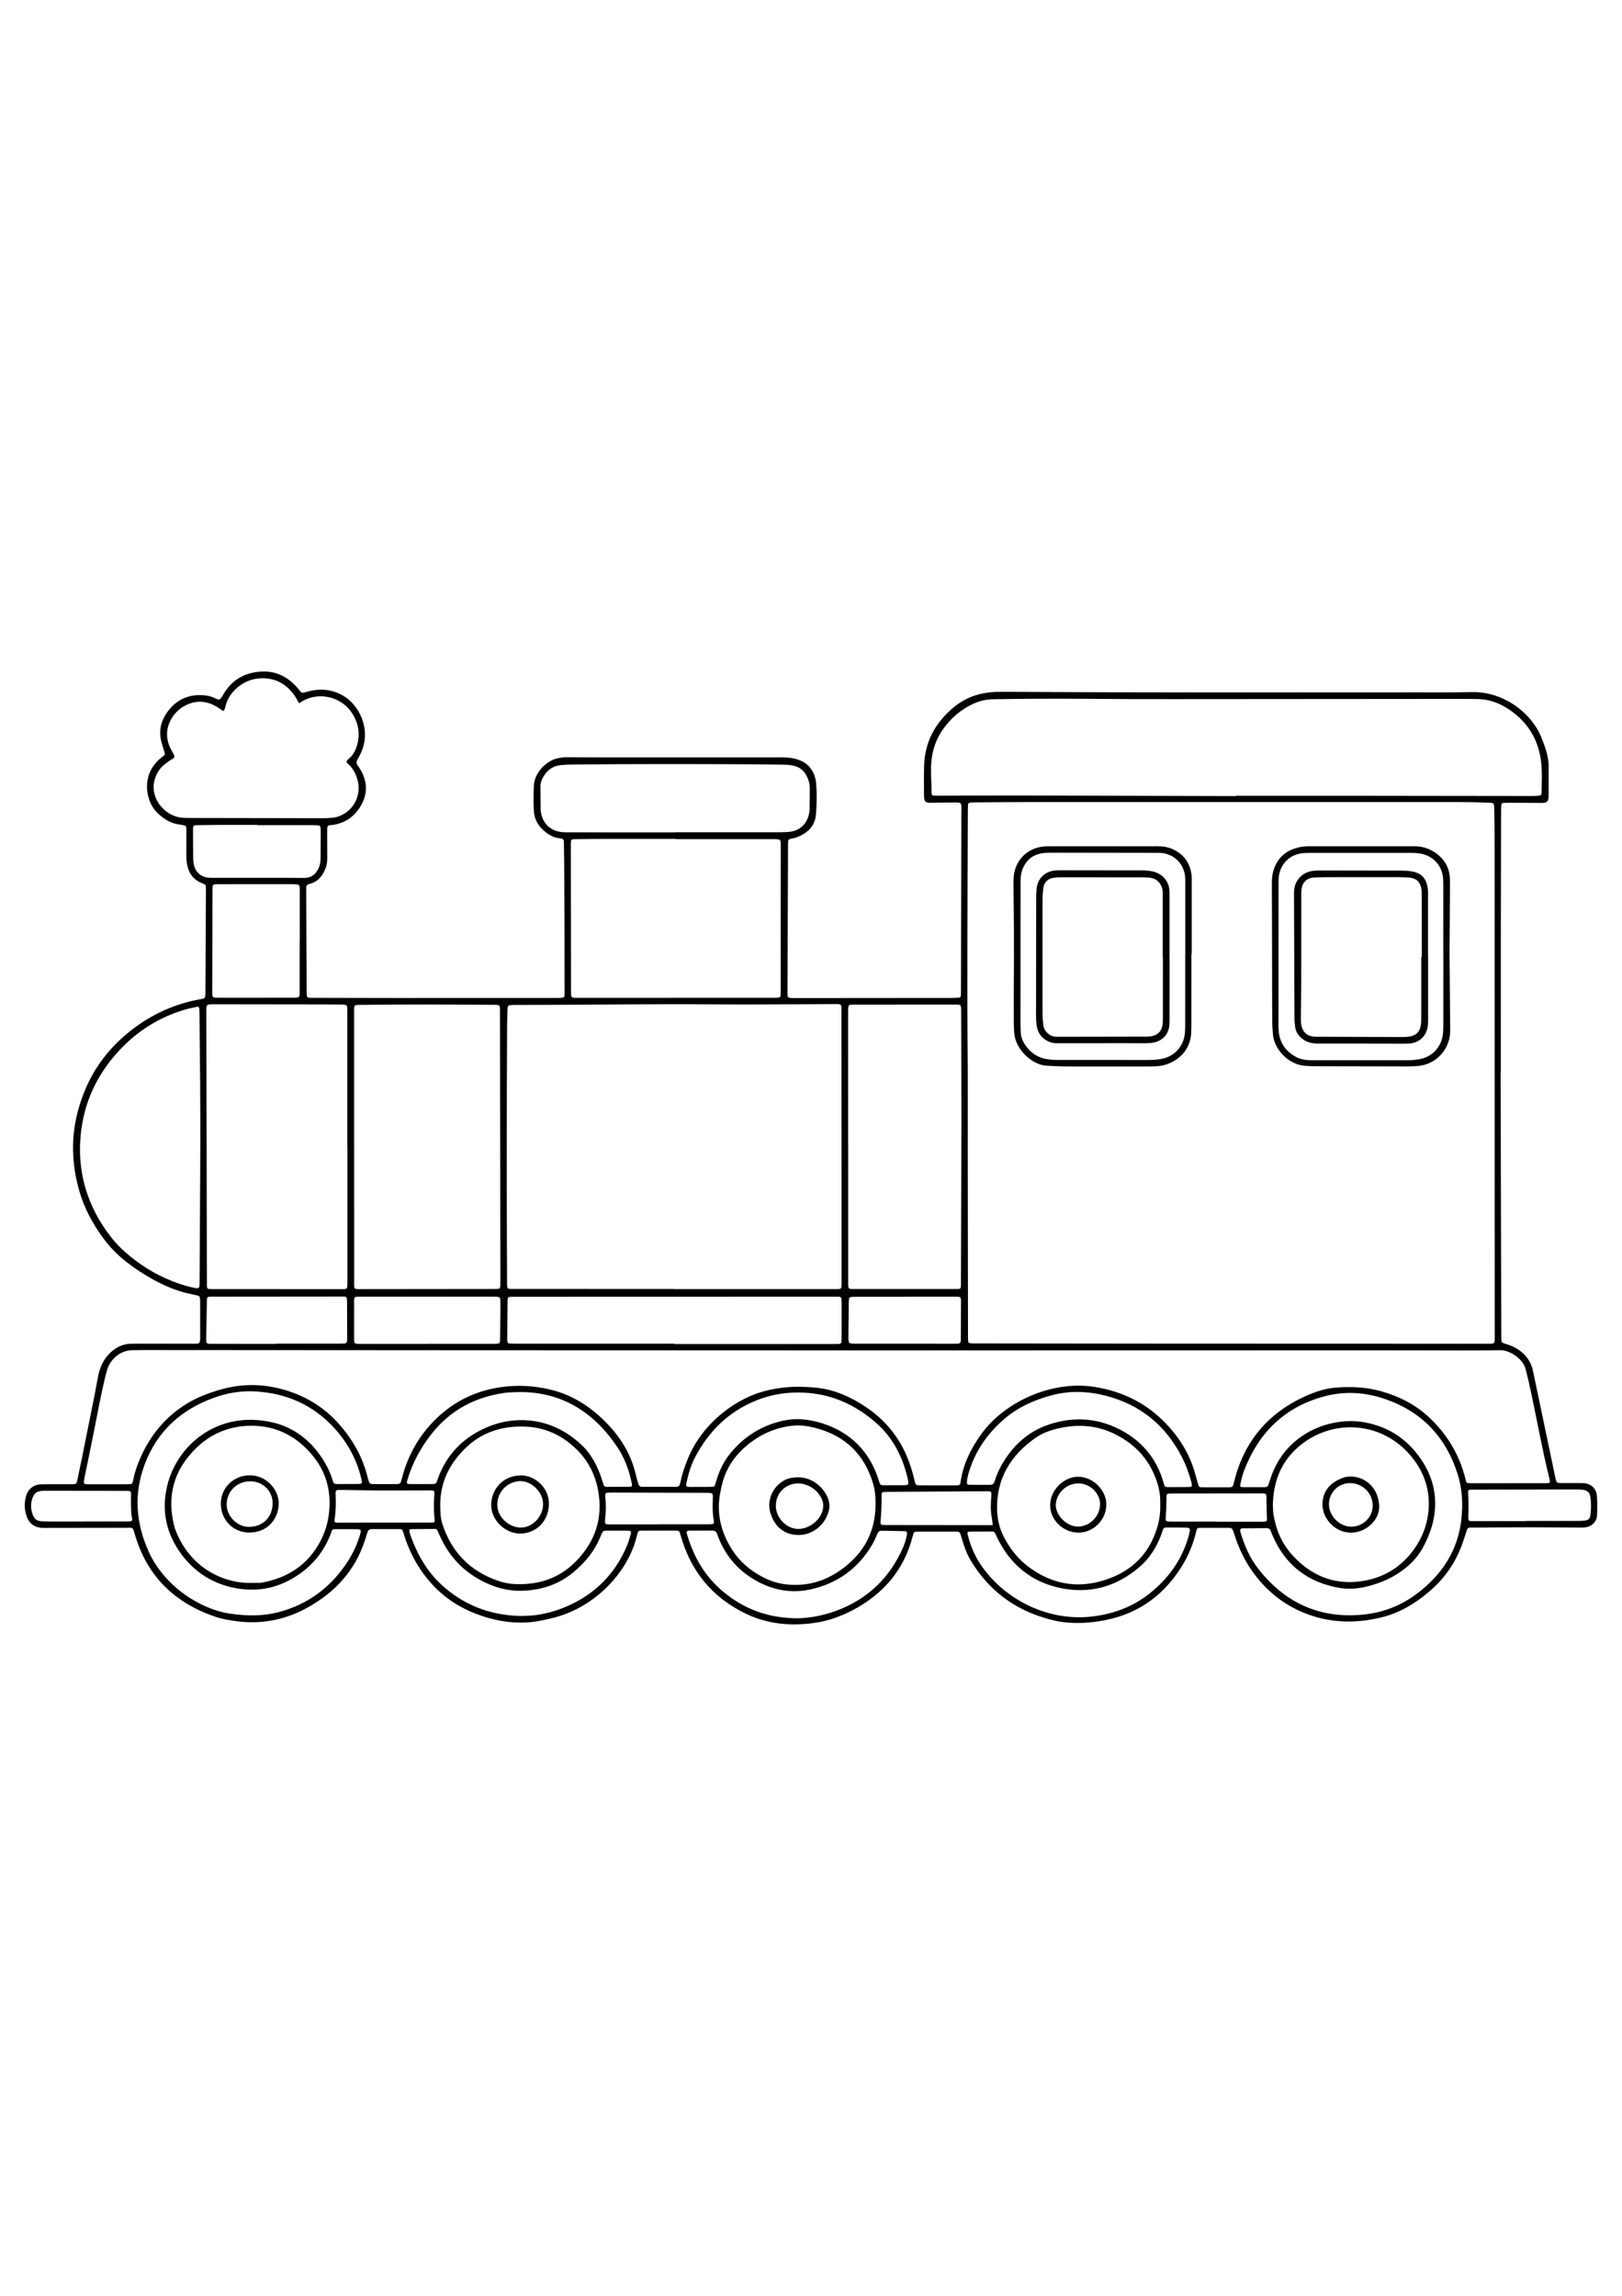<?xml version="1.0" encoding="utf-8"?>
<!-- Generator: Adobe Illustrator 27.5.0, SVG Export Plug-In . SVG Version: 6.00 Build 0)  -->
<svg xmlns="http://www.w3.org/2000/svg" xmlns:xlink="http://www.w3.org/1999/xlink" viewBox="0 0 4000 3000" width="595" height="842" preserveAspectRatio="xMidYMid meet" data-scaled="true">
<rect style="fill:#FFFFFF;" width="4000" height="3000"/>
<g>
	<path d="M3700.635,1316.24c0.546,215.26,1.091,430.52,1.637,645.78c0.005,2.158-0.01,4.317,0.041,6.474
		c0.27,11.447,0.262,11.493,12.125,15c11.461,3.389,22.219,8.184,32.019,15.118c17.97,12.714,29.513,29.613,34.036,51.252
		c10.699,51.188,21.45,102.365,32.181,153.547c7.743,36.929,15.488,73.858,23.236,110.786c0.221,1.056,0.449,2.112,0.73,3.153
		c2.051,7.611,3.273,8.829,11.056,8.919c14.565,0.167,29.133,0.023,43.699,0.042c4.854,0.006,9.727-0.129,14.56,0.22
		c17.528,1.269,30.704,13.037,32.047,30.6c1.231,16.096,1.249,32.376,0.454,48.509c-0.788,15.976-12.949,27.744-29.146,29.816
		c-5.322,0.681-10.772,0.501-16.163,0.476c-41.541-0.189-83.082-0.633-124.623-0.615c-45.317,0.02-90.634,0.395-135.95,0.736
		c-13.518,0.102-13.097-1.261-17.6,13.403c-5.067,16.502-10.569,32.852-17.678,48.604c-16.696,36.993-40.816,68.403-71.599,94.758
		c-35.695,30.561-75.032,54.281-121.33,65.193c-63.078,14.867-125.273,13.247-185.943-10.743
		c-55.266-21.853-99.116-58.448-132.677-107.208c-17.817-25.886-31.004-54.181-40.743-84.164
		c-7.231-22.265-5.101-18.941-26.969-19.162c-17.802-0.18-35.607-0.082-53.411-0.042c-14.042,0.031-12.367-0.469-15.666,12.852
		c-7.595,30.665-20.049,59.313-36.958,85.797c-47.035,73.673-113.601,117.914-200.344,131.38
		c-28.951,4.494-57.903,5.952-87.037,2.684c-15.039-1.687-29.719-5.224-44.232-9.378c-80.349-22.998-142.308-70.207-185.795-141.575
		c-10.465-17.174-17.003-36.007-22.749-55.171c-5.599-18.672-2.729-17.281-22.712-17.327c-26.436-0.061-52.871-0.044-79.307-0.032
		c-3.772,0.001-7.55,0.064-11.316,0.272c-2.922,0.162-5.043,1.596-5.891,4.563c-0.741,2.593-1.56,5.166-2.234,7.776
		c-20.961,81.091-70.656,139.283-143.299,178.827c-30.98,16.864-63.892,28.834-98.992,33.731
		c-58.965,8.226-116.154,2.954-170.386-23.548c-81.26-39.708-133.61-103.49-158.584-190.128c-0.747-2.59-1.631-5.145-2.274-7.76
		c-1.073-4.364-3.966-6.144-8.237-6.17c-1.079-0.007-2.157-0.088-3.235-0.087c-27.515,0.009-55.03-0.064-82.544,0.091
		c-8.534,0.048-8.735,0.486-11.147,8.558c-0.309,1.033-0.65,2.061-0.89,3.111c-19.968,87.407-101.056,178.922-211.47,204.667
		c-19.967,4.656-39.897,9.043-60.51,10.076c-43.854,2.198-85.684-5.909-126.457-21.904c-36.185-14.196-68.55-34.014-96.169-61.284
		c-37.163-36.694-62.95-80.477-78.946-130.046c-6.31-19.557-2.845-16.789-22.747-16.962c-18.881-0.165-37.767,0.217-56.646-0.013
		c-6.392-0.077-10.073,2.33-11.844,8.417c-2.107,7.243-4.479,14.413-6.869,21.57c-19.825,59.346-56.014,106.462-107.014,142.307
		c-22.11,15.54-45.471,28.971-70.8,38.69c-43.625,16.74-88.573,22.205-135.017,16.518c-19.349-2.37-38.537-5.578-56.888-11.891
		c-98.282-33.811-165.487-98.479-195.872-199.168c-6.858-22.726-3.337-19.556-25.756-19.571
		c-63.122-0.04-126.244,0.157-189.366,0.248c-5.395,0.008-10.821,0.278-16.177-0.199c-16.347-1.458-28.677-9.224-35.078-24.627
		c-7.759-18.668-8.023-37.937-1.803-57.01c4.954-15.192,19.3-25.355,35.66-25.639c21.574-0.375,43.158-0.142,64.737-0.176
		c4.855-0.008,9.717,0.109,14.565-0.093c7.032-0.292,8.445-1.29,9.91-8.074c4.21-19.498,8.305-39.022,12.254-58.576
		c10.567-52.318,21.083-104.646,31.509-156.993c2.948-14.803,5.213-29.747,8.331-44.512c4.548-21.542,13.455-40.864,29.873-56.23
		c14.776-13.829,31.808-21.971,52.328-21.998c9.711-0.013,19.421-0.114,29.132-0.111c39.923,0.009,79.847,0.046,119.77,0.064
		c3.776,0.002,7.561,0.1,11.327-0.105c6.577-0.358,8.108-2.012,8.714-9.002c0.139-1.61,0.15-3.234,0.15-4.852
		c0.005-29.672,0.005-59.344-0.015-89.016c-0.001-2.156-0.07-4.321-0.273-6.466c-0.687-7.236-1.347-8.198-8.313-9.898
		c-7.324-1.788-14.753-3.136-22.101-4.828c-30.2-6.955-58.312-19.329-85.323-34.11c-22.239-12.169-43.432-26.055-63.611-41.534
		c-22.438-17.212-42.143-36.941-58.867-59.71c-26.06-35.479-47.045-73.572-59.287-116.073
		c-12.497-43.389-18.174-87.651-14.829-132.769c2.646-35.7,10.9-70.262,23.441-103.795c25.48-68.135,68.324-122.923,126.545-166.26
		c43.92-32.692,92.29-55.334,145.639-67.408c7.878-1.783,15.853-3.132,23.774-4.73c3.682-0.743,5.431-3.345,5.784-6.828
		c0.326-3.21,0.355-6.458,0.372-9.69c0.441-83.621,0.863-167.243,1.284-250.865c0.013-2.697-0.048-5.393-0.05-8.09
		c-0.003-3.56-1.357-6.204-4.88-7.481c-2.025-0.734-4.027-1.534-6.02-2.352c-18.949-7.783-30.054-22.135-34.712-41.759
		c-2.001-8.431-2.671-17.025-2.632-25.7c0.082-18.343,0.02-36.686,0.005-55.029c-0.003-3.776,0.079-7.559-0.123-11.326
		c-0.345-6.44-1.191-7.389-7.196-8.632c-3.167-0.656-6.34-1.362-9.547-1.739c-21.391-2.512-38.447-13.611-53.69-27.751
		c-27.139-25.175-39.496-81.441-7.147-121.268c5.806-7.148,12.319-13.514,19.814-18.958c5.901-4.287,5.647-4.696,3.309-12.224
		c-2.397-7.717-4.711-15.466-6.809-23.269c-7.753-28.833-0.515-54.848,17.266-77.558c23.976-30.621,56.282-42.199,94.654-36.795
		c6.936,0.977,13.538,3.328,19.974,6.309c11.377,5.271,12.265,4.805,19.045-6.328c1.122-1.842,2.153-3.74,3.269-5.586
		c20.276-33.535,50.617-50.435,89.117-53.452c38.682-3.031,69.123,12.875,93.578,41.784c10.099,11.938,6.536,11.968,24.016,7.225
		c29.124-7.902,57.3-5.944,84.578,8.757c40.925,22.056,73.713,83.41,46.141,143.189c-2.48,5.377-5.271,10.638-8.287,15.734
		c-3.152,5.325-2.81,10.06,0.868,14.959c2.583,3.442,4.86,7.139,7.022,10.868c17.198,29.666,17.438,59.68-0.1,88.983
		c-15.47,25.848-38.21,42.059-68.619,46.333c-2.669,0.375-5.355,0.658-8.042,0.87c-4.06,0.319-5.461,2.937-5.604,6.499
		c-0.172,4.31-0.212,8.627-0.2,12.941c0.055,19.422,0.227,38.844,0.193,58.266c-0.016,8.631-0.127,17.349-3.137,25.578
		c-7.383,20.186-18.917,36.436-41.422,41.499c-5.09,1.145-7.321,3.893-7.242,8.942c0.059,3.775-0.08,7.552-0.063,11.328
		c0.368,82.003,0.735,164.006,1.13,246.008c0.068,14.227,0.126,14.399,14.258,14.437c67.977,0.183,135.954,0.35,203.932,0.367
		c127.862,0.031,255.724-0.045,383.586-0.081c6.474-0.002,12.95,0.034,19.422-0.084c14.552-0.266,14.756-0.301,14.771-14.1
		c0.049-46.396,0.018-92.792-0.129-139.188c-0.19-59.884-0.486-119.769-0.814-179.652c-0.092-16.723-0.511-33.445-0.673-50.168
		c-0.059-6.156-1.276-9.672-9.251-10.324c-18.195-1.486-32.329-10.976-44.863-23.491c-11.948-11.929-18.81-26.179-19.913-43.048
		c-1.374-21.018-0.952-42.033-0.103-63.075c1.305-32.336,30.589-61.682,58.473-67.709c7.939-1.716,15.906-2.768,24.057-2.697
		c25.355,0.22,50.712,0.396,76.068,0.397c143.508,0.004,287.016-0.085,430.524-0.031c16.155,0.006,32.314-0.59,48.431,2.062
		c38.476,6.331,56.21,32.203,58.697,63.175c2.031,25.3,1.492,50.773-0.681,76.001c-2.507,29.115-21.481,45.897-47.34,55.923
		c-4.965,1.925-10.432,2.562-15.674,3.766c-3.64,0.837-5.5,3.114-5.58,6.821c-0.081,3.775-0.136,7.551-0.15,11.327
		c-0.447,119.229-0.895,238.458-1.318,357.687c-0.053,15.231-1.563,16.699,15.381,16.676c129.48-0.176,258.961-0.191,388.441-0.305
		c6.459-0.006,12.924-0.367,19.375-0.751c2.365-0.141,3.955-1.779,4.161-4.129c0.33-3.751,0.453-7.53,0.462-11.297
		c0.333-147.284,0.683-294.568,0.918-441.853c0.042-26.196,2.392-23.713-23.145-23.79c-15.102-0.046-30.204,0.37-45.307,0.586
		c-1.618,0.023-3.236,0.154-4.853,0.141c-16.201-0.131-18.597-2.261-18.745-18.759c-0.213-23.735-0.437-47.484,0.122-71.208
		c1.429-60.596,28.124-108.707,74.333-146.557c30.833-25.256,66.964-36.183,106.445-36.974c8.09-0.162,16.185-0.22,24.276-0.166
		c336.107,2.253,672.217,1.466,1008.327,1.355c45.856-0.015,91.725,0.328,137.564-0.64c79.267-1.673,148.235,52.443,171.94,113.259
		c4.507,11.563,9.061,23.082,12.23,35.1c3.034,11.505,5.27,23.108,5.218,35.088c-0.104,23.738-0.066,47.476-0.126,71.214
		c-0.007,2.69-0.012,5.424-0.463,8.062c-1.041,6.086-4.657,9.65-10.755,10.261c-4.276,0.429-8.619,0.248-12.932,0.226
		c-24.816-0.128-49.632-0.309-74.449-0.419c-4.31-0.019-8.628,0.108-12.929,0.371c-3.021,0.185-5.019,1.937-5.204,5.019
		c-0.323,5.378-0.531,10.771-0.543,16.158c-0.231,106.821-0.507,213.642-0.607,320.462c-0.102,108.44-0.022,216.88-0.022,325.32
		C3700.976,1316.24,3700.806,1316.24,3700.635,1316.24z M2386.633,1313.123c0,82.005-0.063,164.009,0.014,246.014
		c0.125,133.258,0.34,266.515,0.522,399.772c0.007,4.855-0.09,9.718,0.139,14.564c0.29,6.139,1.865,7.899,7.537,8.255
		c4.839,0.304,9.706,0.224,14.561,0.23c152.141,0.183,304.281,0.433,456.422,0.513c267.056,0.142,534.112,0.182,801.167,0.256
		c20.429,0.005,19.096,1.207,19.096-19.517c0.003-72.833-0.032-145.666-0.045-218.5c-0.06-336.113-0.099-672.225-0.217-1008.337
		c-0.008-24.275-0.435-48.553-0.968-72.823c-0.31-14.12-0.571-14.405-14.525-14.817c-25.343-0.75-50.697-1.545-76.047-1.572
		c-137.034-0.144-274.067-0.048-411.102-0.055c-206.63-0.011-413.26-0.106-619.89-0.014c-52.329,0.023-104.658,0.614-156.988,0.967
		c-4.314,0.029-8.631,0.163-12.94,0.388c-3.707,0.193-6.078,2.055-6.221,5.962c-0.197,5.39-0.332,10.784-0.35,16.177
		C2386.067,884.765,2384.75,1098.944,2386.633,1313.123z M3718.899,2326.729c0-0.033,0-0.066,0-0.1
		c29.134,0,58.268,0.007,87.402-0.008c3.774-0.002,7.549-0.074,11.32-0.198c3.234-0.105,4.946-1.846,4.563-5.087
		c-0.315-2.662-0.922-5.302-1.574-7.909c-17.014-68.031-29.217-137.083-43.796-205.632c-4.596-21.609-9.277-43.191-15.203-64.523
		c-6.415-23.088-38.052-44.943-61.535-44.562c-69.579,1.129-139.188,0.331-208.786,0.334c-496.357,0.019-992.714,0.09-1489.07,0.062
		c-280.01-0.016-560.021-0.157-840.031-0.298c-269.219-0.135-538.438-0.346-807.658-0.503c-8.63-0.005-17.266,0.473-25.891,0.295
		c-27.899-0.576-54.602,18.004-64.227,47.766c-2.318,7.166-4.064,14.531-5.792,21.871c-9.268,39.367-16.937,79.062-24.627,118.76
		c-8.098,41.809-16.948,83.472-25.434,125.207c-0.75,3.688-1.421,7.411-1.796,11.151c-0.305,3.039,1.241,5.188,4.393,5.566
		c2.665,0.319,5.377,0.339,8.068,0.339c31.292,0.004,62.584-0.016,93.876-0.048c2.694-0.003,5.391-0.098,8.083-0.229
		c3.033-0.147,4.947-1.819,5.791-4.668c0.766-2.582,1.558-5.173,2.063-7.813c3.465-18.12,9.726-35.341,17.077-52.161
		c24.43-55.898,61.64-100.965,113.704-133.313c25.868-16.073,54.086-26.544,83.186-35.014
		c49.353-14.363,98.994-14.993,148.589-2.249c57.408,14.752,106.925,43.863,145.78,88.541
		c32.842,37.764,57.553,80.742,69.259,130.193c0.621,2.621,1.388,5.218,2.258,7.768c2.409,7.061,3.858,8.336,11.765,8.458
		c14.024,0.219,28.055,0.192,42.081,0.072c29.05-0.249,23.214,3.134,30.92-23.598c13.38-46.416,35.902-87.81,68.365-123.482
		c47.556-52.257,106.56-83.192,176.731-92.412c39.441-5.182,78.467-2.899,117.236,6.194c53.127,12.46,97.313,40.356,135.498,78.278
		c36.63,36.378,63.791,78.6,75.928,129.502c1.875,7.864,3.959,15.693,6.331,23.42c2.21,7.199,4.107,8.792,11.556,8.83
		c26.975,0.138,53.951-0.003,80.926-0.05c1.077-0.002,2.162-0.051,3.228-0.193c3.448-0.461,6.086-1.957,7.019-5.609
		c0.667-2.613,1.553-5.178,2.076-7.818c3.683-18.6,10.045-36.337,17.08-53.876c37.39-93.231,124.469-153.372,195.649-169.992
		c28.55-6.667,57.345-9.91,86.615-9.032c21.033,0.631,41.975,1.907,62.605,6.706c24.914,5.794,48.215,15.614,70.406,27.991
		c62.688,34.964,107.983,85.05,131.977,153.392c5.185,14.769,9.575,29.75,12.967,45.045c1.906,8.594,3.314,9.671,12.103,9.749
		c20.5,0.181,41.003,0.109,61.505,0.118c10.25,0.005,20.504,0.125,30.75-0.114c6.234-0.146,7.711-1.44,8.534-7.391
		c5.987-43.301,24.62-81.37,49.422-116.524c58.882-83.455,177.57-135.306,281.229-118.717
		c70.42,11.27,129.885,41.024,178.493,93.025c33.388,35.718,57.748,76.452,70.272,123.956c1.924,7.298,3.915,14.582,6.086,21.81
		c2.39,7.958,2.975,8.595,11.157,8.668c20.5,0.182,41.002,0.055,61.504,0.083c13.502,0.018,13.245-0.066,16.581-13.742
		c24.238-99.398,83.754-169.642,176.886-211.497c24.222-10.885,49.507-18.921,76.081-20.831
		c36.734-2.639,73.217-0.947,109.071,9.089c44.932,12.578,85.653,33.236,119.552,65.174c43.719,41.191,73.756,91.145,88.505,149.791
		c0.657,2.612,1.233,5.246,1.961,7.837c0.647,2.301,2.36,3.594,4.658,3.753c3.758,0.262,7.532,0.379,11.301,0.383
		C3660.632,2326.742,3689.765,2326.729,3718.899,2326.729z M1662.354,1847.743c0,0.117,0,0.234,0,0.351
		c131.623,0,263.246,0.019,394.869-0.021c19.296-0.006,18.283,1.243,18.277-18.679c-0.074-221.169-0.177-442.339-0.337-663.508
		c-0.016-22.516,1.558-20.578-21.423-20.526c-97.638,0.221-195.283,1.411-292.911,0.614c-161.839-1.322-323.654,1.409-485.481,1.471
		c-4.854,0.002-9.718-0.026-14.56,0.265c-7.049,0.423-8.799,1.757-9.111,8.569c-0.641,14.005-0.992,28.031-1.071,42.051
		c-1.19,209.841-1.201,419.682-0.142,629.523c0.112,22.241-1.354,19.848,20.26,19.859
		C1401.266,1847.776,1531.81,1847.743,1662.354,1847.743z M3047.349,632.487c0.001-0.239,0.001-0.479,0.001-0.718
		c102.462,0,204.925-0.072,307.387,0.018c140.213,0.122,280.426,0.375,420.638,0.538c5.927,0.007,11.876-0.062,17.774-0.566
		c6.766-0.578,8.532-2.253,8.588-9.168c0.198-24.788,1.774-49.61-1.194-74.345c-6.941-57.857-35.535-102.126-84.697-132.889
		c-22.271-13.935-46.766-21.93-73.388-22.172c-9.706-0.088-19.411-0.264-29.118-0.257c-240.519,0.179-481.038,0.443-721.557,0.533
		c-71.184,0.027-142.371-0.122-213.552-0.742c-76.043-0.661-152.072-0.199-228.105,0.966c-16.454,0.252-32.072,3.477-47.082,10.024
		c-32.519,14.185-58.302,36.552-78.494,65.431c-16.427,23.494-25.071,49.803-27.694,78.351c-2.331,25.373,0.646,50.655,0.333,75.983
		c-0.078,6.269,1.651,7.717,7.575,7.996c4.305,0.203,8.626,0.082,12.94,0.073c69.028-0.149,138.056-0.54,207.083-0.41
		C2698.977,631.46,2873.163,632.021,3047.349,632.487z M873.238,1497.602c0.027,0,0.055,0,0.082,0
		c0,110.582-0.01,221.164,0.009,331.746c0.004,19.756-1.734,18.829,17.87,18.806c107.346-0.126,214.692-0.228,322.037-0.34
		c3.776-0.004,7.557,0.083,11.327-0.073c7.963-0.33,8.882-1.217,9.234-9.743c0.268-6.464,0.227-12.943,0.217-19.416
		c-0.346-217.927-0.703-435.854-1.066-653.781c-0.03-18.031,0.956-17.54-17.767-17.694c-107.343-0.888-214.685-1.376-322.027,0.131
		c-21.972,0.309-19.886-1.589-19.895,20.236C873.215,1277.517,873.238,1387.56,873.238,1497.602z M856.733,1496.054
		c-0.084,0-0.169,0-0.253,0c0-110.565,0-221.131-0.001-331.697c0-17.439,1.162-17.743-17.837-17.949
		c-28.582-0.309-57.168-0.299-85.752-0.346c-74.968-0.124-149.936-0.228-224.904-0.287c-20.407-0.016-19.312,0.536-19.262,19.989
		c0.181,71.193,0.436,142.385,0.585,213.578c0.315,150.476,0.577,300.952,0.87,451.427c0.036,18.39-1.346,17.315,17.691,17.321
		c103.014,0.031,206.029,0.084,309.043,0.13c21.135,0.01,19.607,1.186,19.772-18.854c0.022-2.697,0.047-5.393,0.047-8.09
		C856.734,1712.87,856.733,1604.462,856.733,1496.054z M1666.539,738.703c0-0.235,0-0.47,0-0.704
		c-57.684,0-115.368-0.062-173.052,0.028c-25.337,0.04-50.675,0.293-76.01,0.648c-8.322,0.117-9.459,1.442-9.771,9.216
		c-0.129,3.23-0.051,6.468-0.046,9.703c0.176,118.063,0.354,236.126,0.534,354.19c0.005,3.234-0.097,6.476,0.085,9.702
		c0.371,6.575,2,8.063,9.07,8.413c2.689,0.133,5.39,0.033,8.085,0.032c159.574-0.046,319.149-0.092,478.723-0.146
		c4.312-0.001,8.633,0.056,12.934-0.191c6.259-0.358,7.73-1.797,8.06-7.544c0.155-2.687,0.067-5.389,0.068-8.084
		c0.063-118.602,0.127-237.205,0.179-355.808c0.008-19.3,1.303-19.488-19.497-19.475
		C1826.114,738.733,1746.326,738.703,1666.539,738.703z M2091.612,1496.013c0.035,0,0.07,0,0.104,0
		c0,111.087,0.001,222.174-0.001,333.261c0,20.334-0.712,18.595,18.239,18.595c80.35-0.004,160.7-0.014,241.051-0.036
		c20.554-0.005,18.73,2.184,18.792-19.286c0.377-132.118,0.927-264.236,1.08-396.355c0.103-88.976-0.353-177.953-0.562-266.93
		c-0.005-2.157,0.01-4.315-0.065-6.471c-0.407-11.776-0.908-12.239-13.394-12.4c-2.156-0.028-4.314,0.058-6.471,0.059
		c-11.324,0.01-22.649,0.008-33.973,0.013c-69.564,0.028-139.128,0.066-208.692,0.081c-16.018,0.003-16.179,0.23-16.097,16.201
		c0.008,1.618-0.01,3.236-0.01,4.854C2091.612,1277.072,2091.612,1386.542,2091.612,1496.013z M494.044,1499.138
		c0.229-110.608-0.88-221.205-2.101-331.802c-0.042-3.77-0.126-7.55-0.464-11.301c-0.296-3.285-2.618-4.701-5.601-4.044
		c-10.517,2.317-21.141,4.344-31.435,7.441c-60.693,18.263-112.899,50.377-156.686,96.292
		c-56.651,59.403-90.57,129.386-98.66,211.352c-8.447,85.589,12.305,163.699,61.116,234.395
		c13.84,20.046,29.522,38.555,47.792,54.736c39.644,35.114,84.407,61.577,134.535,78.755c10.175,3.487,20.573,6.5,31.068,8.834
		c18.268,4.063,18.51,3.771,18.619-14.476C492.882,1719.26,493.448,1609.199,494.044,1499.138z M551.18,422.462
		c-0.772-0.064-1.443,0.083-1.825-0.184c-2.633-1.838-5.142-3.854-7.806-5.644c-22.618-15.2-46.693-21.787-73.473-12.364
		c-43.506,15.308-71.882,65.462-46.513,112.835c2.29,4.276,4.747,8.467,6.885,12.817c2.807,5.71,2.33,7.402-2.723,10.718
		c-3.152,2.068-6.548,3.781-9.613,5.964c-9.243,6.586-18.303,13.458-24.562,23.166c-35.106,54.447,9.214,109.981,53.924,115.624
		c8.527,1.077,17.223,1.08,25.843,1.101c109.453,0.258,218.906,0.451,328.358,0.566c6.994,0.008,14.003-0.592,20.976-1.236
		c3.725-0.344,7.484-1.069,11.062-2.165c39.906-12.222,61.781-53.977,49.191-93.868c-4.099-12.99-9.879-24.994-20.194-34.435
		c-7.133-6.529-8.855-7.881,0.791-16.146c7.943-6.806,13.229-15.559,16.779-25.353c11.077-30.566,7.239-59.428-10.447-86.437
		c-26.824-40.964-85.72-55.333-129.484-24.055c-4.557-3.378-5.665-8.983-8.498-13.466c-20.33-32.166-48.945-49.478-87.535-47.814
		c-44.191,1.905-77.754,35.79-85.441,65.869C555.58,413.03,554.846,418.404,551.18,422.462z M2861.302,2382.81
		c0.496-18.989-1.076-36.09-5.998-52.803c-17.166-58.288-54.149-99.71-108.455-125.713c-38.033-18.211-78.348-22.902-119.866-16.137
		c-26.806,4.368-52.837,11.94-75.145,27.889c-60.899,43.54-95.484,101.171-92.856,178.066c0.805,23.569,6.552,45.804,17.504,66.632
		c15.777,30.004,36.592,55.587,64.496,75.447c52.389,37.284,109.882,49.136,171.761,32.529
		c69.762-18.722,118.973-60.93,140.708-131.792C2859.039,2418.711,2861.662,2400.167,2861.302,2382.81z M1664.431,721.979
		c0-0.095,0-0.19,0-0.284c84.16,0,168.32,0.027,252.479-0.037c9.705-0.008,19.462,0.015,29.104-0.918
		c25.9-2.506,43.825-18.903,49.007-44.248c0.753-3.684,1.403-7.46,1.464-11.204c0.29-17.797,0.541-35.598,0.442-53.395
		c-0.064-11.567-3.684-22.275-9.484-32.23c-6.255-10.735-15.245-17.833-27.346-21.247c-7.891-2.226-15.853-3.115-23.964-3.225
		c-30.745-0.415-61.49-1.018-92.237-1.147c-141.884-0.594-283.768-0.893-425.649,0.611c-11.858,0.126-23.753,0.446-35.555,1.51
		c-17.831,1.608-31.283,10.831-41.003,25.673c-5.434,8.298-8.834,17.404-8.854,27.343c-0.04,19.412,0.353,38.826,0.606,58.238
		c0.021,1.61,0.273,3.226,0.524,4.823c4.384,27.977,23.915,46.546,52.115,49.055c8.577,0.763,17.246,0.652,25.873,0.656
		C1496.112,721.996,1580.272,721.979,1664.431,721.979z M1085.668,2379.208c-0.027,16.232,0.356,32.448,5.394,48.047
		c20.793,64.389,61.933,110.09,125.038,135.435c16.606,6.669,33.849,11.557,51.675,12.479
		c58.192,3.011,109.913-12.961,151.703-55.072c48.139-48.508,67.681-106.689,55.781-174.309
		c-6.796-38.618-23.732-72.871-51.486-100.779c-37.33-37.538-82.429-57.927-136.018-58.199
		c-53.507-0.271-101.021,15.419-139.778,53.199C1108.955,2278.048,1085.743,2323.552,1085.668,2379.208z M619.462,2572.4
		c6.467,0,12.934,0.045,19.401-0.026c2.15-0.024,4.328-0.17,6.44-0.555c63.54-11.563,113.074-43.104,144.146-101.029
		c11.081-20.658,18.186-42.637,21.25-65.8c6.954-52.582-3.533-100.785-36.908-143.04c-9.729-12.318-20.519-23.592-32.558-33.652
		c-38.28-31.986-83.115-45.489-132.116-43.089c-47.955,2.349-90.266,20.887-124.87,54.335
		c-56.586,54.696-74.008,120.67-53.549,196.654C464.848,2534.228,550.786,2574.093,619.462,2572.4z M2159.185,2380.628
		c0.404-18.005-0.961-35.812-6.027-52.934c-21.331-72.09-68.603-117.919-141.275-137.064c-18.762-4.943-37.988-7.834-57.597-5.735
		c-39.051,4.182-73.928,18.769-104.936,42.579c-32.991,25.333-56.66,57.244-67.689,97.884c-2.686,9.898-4.681,19.892-6.362,30
		c-8.301,49.919,4.183,95.303,31.227,136.868c18.552,28.512,44.077,50.006,74.329,65.664c17.333,8.971,35.54,15.425,55.023,17.834
		c46.205,5.712,89.302-3.974,128.201-28.975C2124.312,2508.035,2158.308,2453.585,2159.185,2380.628z M3138.986,2379.777
		c0.419,7.206,0.229,15.379,1.472,23.329c5.974,38.207,20.81,72.643,47.011,101.277c44.256,48.367,98.979,72.471,164.903,64.487
		c53.015-6.421,97.324-30.475,130.291-73.465c25.02-32.626,39.075-69.646,40.761-110.597c1.792-43.543-11.238-82.796-37.841-117.675
		c-72.891-95.568-202.574-102.369-285.936-27.982C3158.07,2276.25,3140.251,2324.033,3138.986,2379.777z M3094.588,2437.458
		c0,0.128,0,0.258,0,0.386c-9.711,0-19.426-0.158-29.132,0.054c-6.856,0.15-8.159,2.31-6.359,9.367
		c0.133,0.523,0.297,1.038,0.453,1.554c9.587,31.733,22.579,61.971,43.053,88.218c65.679,84.192,151.185,123.973,258.511,113.562
		c48.336-4.689,92.306-21.318,131.292-50.278c62.607-46.507,102.969-106.68,111.577-185.654c4.075-37.394,2.03-74.755-9.335-110.556
		c-29.391-92.583-89.859-155.677-182.713-186.302c-47.71-15.736-96.312-18.461-145.072-5.603
		c-99.654,26.279-164.098,90.901-199.833,185.973c-3.771,10.035-5.801,20.747-8.313,31.223c-1.216,5.071,0.354,6.891,5.772,6.938
		c15.645,0.138,31.292,0.141,46.937,0.012c15.015-0.124,14.56,1.823,19.576-14.745c12.5-41.286,34.759-76.412,69.001-103.279
		c26.794-21.023,57.1-34.403,90.536-40.827c24.616-4.729,49.352-5.564,73.999-1.125c63.706,11.474,112.059,45.76,145.866,100.526
		c23.134,37.477,32.499,78.373,27.492,122.331c-3.47,30.47-14.116,58.552-28.514,85.375c-9.291,17.309-21.526,32.27-36.27,45.193
		c-31.158,27.309-67.573,43.875-107.785,52.715c-21.358,4.695-43.078,5.628-64.362,1.789
		c-78.854-14.225-133.903-58.586-164.481-132.893c-1.026-2.492-2.022-5.006-2.847-7.569c-1.574-4.896-5.067-6.482-9.917-6.422
		C3114.01,2437.543,3104.298,2437.458,3094.588,2437.458z M888.491,2440.954c-2.327-0.312-4.932-0.945-7.541-0.965
		c-16.179-0.124-32.359-0.089-48.539-0.146c-14.44-0.051-12.499,0.002-17.096,12.16c-15.556,41.144-41.688,74.029-77.604,99.053
		c-47.393,33.021-99.608,44.875-156.644,34.244c-54.356-10.132-98.455-37.295-131.834-81.136
		c-38.905-51.101-51.846-108.765-36.921-171.126c24.662-103.045,127.366-186.608,258.761-156.557
		c53.677,12.276,94.112,43.827,123.974,89.537c11.275,17.258,20.041,35.718,25.871,55.5c1.449,4.916,4.288,7.135,9.276,7.114
		c18.336-0.075,36.673-0.075,55.008-0.175c1.58-0.008,3.169-0.485,4.733-0.838c1.855-0.419,2.769-2.089,2.652-3.546
		c-0.257-3.188-0.958-6.363-1.714-9.486c-11.415-47.176-34.209-88.66-66.669-124.128c-53.255-58.19-120.644-87.09-199.176-90.302
		c-33.822-1.384-66.631,4.474-98.331,16.071c-80.234,29.35-138.635,81.89-169.357,162.586
		c-27.966,73.457-22.648,145.939,9.538,216.894c37.927,83.611,125.465,142.001,202.373,152.794
		c39.562,5.552,78.576,6.16,117.158-3.856c69.626-18.076,124.582-57.689,165.555-116.634c15.471-22.256,27.388-46.391,35.222-72.433
		C888.566,2450.993,890.863,2446.489,888.491,2440.954z M1663.554,1982.568c0,0.308,0,0.615,0,0.923
		c130.007,0,260.013,0.003,390.02-0.013c5.389-0.001,10.782-0.102,16.167-0.322c3.062-0.125,4.975-1.976,5.31-4.975
		c0.358-3.203,0.436-6.451,0.442-9.679c0.055-28.591,0.042-57.181,0.102-85.772c0.036-16.904-0.602-15.986-16.064-15.982
		c-263.79,0.082-527.581,0.144-791.37,0.216c-3.236,0.001-6.482-0.07-9.707,0.14c-4.74,0.307-6.234,2.024-6.618,7.247
		c-0.118,1.612-0.11,3.234-0.127,4.852c-0.307,30.207-0.615,60.413-0.901,90.62c-0.02,2.153-0.023,4.327,0.234,6.458
		c0.44,3.663,2.601,5.852,6.32,6.004c5.385,0.219,10.781,0.273,16.172,0.273C1403.541,1982.571,1533.547,1982.568,1663.554,1982.568
		z M739.015,990.722c0.103,0,0.205,0,0.308,0c0-41.507,0.059-83.015-0.03-124.522c-0.034-15.912-0.189-15.912-15.986-16.436
		c-1.077-0.036-2.156-0.08-3.233-0.079c-60.912,0.018-121.824,0.037-182.735,0.079c-2.688,0.002-5.396,0.061-8.058,0.391
		c-3.006,0.372-4.796,2.286-4.982,5.323c-0.23,3.76-0.308,7.534-0.316,11.302c-0.172,81.937-0.328,163.873-0.47,245.81
		c-0.007,3.769,0.069,7.542,0.259,11.305c0.155,3.066,1.966,4.988,4.94,5.348c3.195,0.386,6.442,0.471,9.666,0.47
		c61.453-0.015,122.905-0.037,184.357-0.117c16.562-0.021,16.197-0.014,16.241-15.972
		C739.09,1072.658,739.015,1031.69,739.015,990.722z M1285.485,2101.792c-15.74,0.7-28.276,0.236-40.5,1.969
		c-73.592,10.428-134.956,42.835-181.292,101.98c-26.919,34.361-47.25,72.068-59.372,114.086c-2.022,7.008-0.863,8.819,6.537,8.895
		c15.645,0.163,31.292,0.058,46.938,0.021c20.185-0.048,16.833,0.533,22.854-15.71c21.652-58.407,62.057-98.908,118.635-123.661
		c33.71-14.748,69.15-20.828,105.831-17.417c49.073,4.563,91.02,25.385,127.04,58.401c26.172,23.989,41.785,54.541,52.46,87.91
		c1.314,4.107,2.464,8.267,3.822,12.359c1.161,3.498,3.826,5.064,7.409,5.047c19.418-0.091,38.838-0.156,58.254-0.385
		c3.086-0.036,4.854-2.027,4.501-5.299c-0.172-1.597-0.646-3.161-0.967-4.743c-6.508-32.058-17.929-62.184-36.329-89.336
		C1464.007,2151.348,1386.461,2102.828,1285.485,2101.792z M2204.411,2331.66c7.552,0,15.103,0.053,22.654-0.012
		c13.646-0.117,14.885-1.391,11.713-15.209c-12.62-54.97-36.797-103.132-80.528-140.585
		c-45.007-38.546-95.591-63.733-154.913-70.731c-46.449-5.48-91.653-0.556-135.117,16.255
		c-69.469,26.869-119.537,75.525-153.944,140.953c-10.373,19.725-16.514,40.939-21.239,62.598c-2.117,9.7-1.15,10.845,9.649,10.928
		c14.023,0.107,28.049,0.065,42.071-0.105c19.369-0.235,16.898,1.376,22.023-16.091c7.223-24.621,18.253-47.227,34.582-67.11
		c28.424-34.609,63.623-59.57,106.24-73.606c21.11-6.953,42.927-11.159,65.176-10.146c18.846,0.858,37.437,4.524,55.489,10.339
		c69.719,22.461,115.687,68.651,138.132,138.325c0.496,1.539,1.001,3.076,1.51,4.611c3.002,9.07,3.366,9.438,12.232,9.563
		C2188.229,2331.753,2196.32,2331.662,2204.411,2331.66z M2938.539,2334.671c1.349-4.603,0.016-8.717-1.133-12.87
		c-5.48-19.796-12.333-39.091-21.606-57.441c-40.238-79.635-103.153-131.569-189.794-153.662
		c-44.047-11.231-88.641-12.607-132.852-0.808c-45.334,12.099-87.16,31.547-122.31,63.445
		c-37.058,33.628-64.771,73.498-80.052,121.51c-2.782,8.741-5.375,17.534-6.139,26.741c-0.621,7.483,0.355,8.869,7.602,8.931
		c16.184,0.138,32.373-0.175,48.554,0.093c6.368,0.105,9.992-2.258,11.865-8.371c4.436-14.483,10.369-28.41,17.95-41.499
		c26.58-45.89,63.271-80.667,113.969-98.091c58.049-19.951,115.805-18.077,171.497,8.803
		c50.06,24.161,86.525,61.789,106.891,114.069c2.928,7.517,4.874,15.414,7.375,23.102c2.218,6.818,2.99,7.612,10.328,7.643
		c17.801,0.077,35.604-0.105,53.406-0.293C2935.587,2335.957,2937.077,2335.118,2938.539,2334.671z M1966.956,2659.639
		c33.737-0.616,70.404-8.094,105.79-22.583c70.861-29.015,121.229-78.921,152.701-148.333c5.129-11.313,9.153-23.061,11.101-35.396
		c0.952-6.031-0.501-8.303-6.426-8.483c-18.864-0.572-37.741-0.723-56.612-1.091c-5.139-0.1-7.695,2.976-9.631,7.172
		c-4.063,8.808-7.61,17.931-12.479,26.278c-34.488,59.108-85.341,96.217-152.069,111.068c-44.996,10.015-88.437,3.04-128.708-18.075
		c-46.979-24.633-80.937-62.096-99.933-112.258c-0.763-2.016-1.646-3.999-2.248-6.063c-1.766-6.062-5.714-8.535-12.015-8.469
		c-18.879,0.199-37.761,0.097-56.642,0.137c-1.07,0.002-2.179,0.078-3.201,0.363c-2.319,0.647-3.681,2.225-3.224,4.678
		c0.492,2.637,1.26,5.232,2.042,7.805c16.362,53.835,43.673,100.49,87.41,137.082
		C1834.958,2637.098,1894.566,2659.5,1966.956,2659.639z M2419.483,2445.783c0,0.017,0,0.033,0,0.05
		c-7.553,0-15.107-0.074-22.659,0.017c-12.213,0.149-12.331,0.293-9.404,11.46c6.898,26.321,17.641,50.968,33.231,73.292
		c58.901,84.343,167.304,139.76,280.044,123.721c50.397-7.17,95.541-24.746,135.386-56.703
		c45.073-36.15,77.347-80.756,93.978-136.316c1.543-5.156,2.927-10.39,3.916-15.675c1.236-6.605-0.634-9.157-7.37-9.372
		c-12.936-0.412-25.888-0.434-38.833-0.455c-21.19-0.033-17.104-1.475-23.646,16.504c-11.273,30.983-28.156,58.463-53.119,80.062
		c-56.561,48.938-122.259,67.976-195.584,52.733c-72.775-15.128-124.776-58.465-156.9-125.527c-1.397-2.916-2.677-5.89-3.976-8.852
		c-1.448-3.301-3.93-4.951-7.552-4.945C2437.823,2445.795,2428.653,2445.783,2419.483,2445.783z M1284.793,2654.019
		c12.503-0.753,24.888-0.516,37.239-2.284c27.949-4.002,54.736-11.894,80.404-23.491c67.42-30.46,115.503-79.872,143.982-148.159
		c3.72-8.92,6.262-18.354,8.999-27.653c1.784-6.059,0.129-8.699-5.538-8.76c-18.871-0.203-37.744-0.1-56.617-0.128
		c-3.573-0.005-6.232,1.623-7.891,4.669c-1.542,2.833-2.97,5.754-4.145,8.755c-14.126,36.084-37.724,64.77-67.387,89.353
		c-36.036,29.864-77.802,43.517-123.633,45.385c-38.024,1.55-73.725-8.688-106.883-26.966
		c-43.381-23.913-75.397-58.733-96.408-103.62c-2.741-5.856-5.334-11.782-8.05-17.65c-1.217-2.629-3.239-4.236-6.26-4.21
		c-19.41,0.162-38.82,0.285-58.229,0.561c-4.209,0.06-5.842,2.28-4.735,6.334c3.699,13.554,9.142,26.459,14.869,39.259
		c14.919,33.346,34.7,63.612,61.183,88.674C1141.403,2626.806,1208.386,2652.48,1284.793,2654.019z M1053.347,1983.168
		c0-0.065,0-0.129,0-0.194c52.849,0,105.698,0.004,158.546-0.007c4.314-0.001,8.635,0.05,12.939-0.178
		c6.841-0.362,8.279-1.668,8.393-8.994c0.423-26.959,0.653-53.921,0.896-80.882c0.053-5.929,0.067-11.873-0.279-17.788
		c-0.345-5.904-2.221-7.838-7.748-8.218c-4.835-0.332-9.7-0.311-14.552-0.311c-107.315,0.011-214.631,0.04-321.946,0.071
		c-3.235,0.001-6.48-0.069-9.703,0.146c-4.956,0.331-6.23,1.782-6.593,7.195c-0.144,2.149-0.115,4.312-0.114,6.468
		c0.017,29.66,0.036,59.32,0.078,88.98c0.004,2.692,0.01,5.399,0.293,8.07c0.314,2.962,2.023,5.046,5.093,5.239
		c4.834,0.303,9.688,0.385,14.534,0.387C946.571,1983.177,999.959,1983.168,1053.347,1983.168z M681.573,1982.988
		c0-0.178,0-0.355,0-0.533c51.232,0,102.464,0.008,153.697-0.014c4.85-0.002,9.712-0.025,14.547-0.347
		c3.727-0.248,5.826-2.638,6.073-6.315c0.252-3.761,0.259-7.543,0.248-11.316c-0.072-25.346-0.137-50.693-0.284-76.039
		c-0.144-24.903,1.676-22.063-21.424-22.066c-95.992-0.015-191.985,0.17-287.977,0.281c-9.168,0.011-18.338-0.097-27.503,0.068
		c-7.325,0.133-8.533,1.169-8.696,8.342c-0.715,31.27-1.354,62.542-1.814,93.816c-0.205,13.962,0.016,14.085,14.583,14.1
		C575.873,1983.021,628.723,1982.988,681.573,1982.988z M635.027,704.181c0-0.206,0-0.411,0-0.617c-31.25,0-62.5-0.071-93.75,0.027
		c-18.857,0.059-37.715,0.272-56.569,0.634c-7.154,0.137-8.612,1.523-8.63,8.636c-0.063,24.781,0.051,49.564,0.326,74.344
		c0.053,4.815,0.842,9.676,1.787,14.417c3.398,17.054,15.404,28.845,32.446,31.669c4.744,0.787,9.658,0.74,14.495,0.741
		c58.189,0.01,116.378-0.07,174.567-0.06c16.702,0.003,33.404,0.255,50.106,0.326c17.726,0.075,29.234-8.96,36.216-24.729
		c3.347-7.559,4.492-15.549,4.58-23.64c0.256-23.701,0.226-47.404,0.271-71.106c0.003-1.605-0.255-3.217-0.476-4.814
		c-0.41-2.965-1.987-5.051-5.068-5.269c-4.831-0.342-9.682-0.532-14.525-0.536C725.545,704.166,680.286,704.181,635.027,704.181z
		 M2232.712,1866.781c0,0.07,0,0.14,0,0.21c-39.36,0-78.719-0.003-118.079,0.004c-3.774,0.001-7.552-0.039-11.322,0.11
		c-8.624,0.341-9.446,1.096-9.976,9.064c-0.215,3.226-0.279,6.465-0.314,9.699c-0.282,25.878-0.626,51.756-0.777,77.635
		c-0.11,18.873,0.008,19.055,18.246,19.076c80.876,0.094,161.752,0.076,242.628,0.086c3.234,0,6.473-0.041,9.7-0.217
		c3.67-0.2,6.034-2.071,6.454-5.854c0.237-2.137,0.271-4.305,0.281-6.459c0.146-30.193,0.278-60.387,0.393-90.58
		c0.008-2.154-0.044-4.318-0.24-6.462c-0.329-3.615-2.052-6.036-5.983-6.167c-3.231-0.108-6.466-0.14-9.698-0.14
		C2313.588,1866.778,2273.15,1866.781,2232.712,1866.781z M3764.197,2420.173c0-0.186,0-0.371,0-0.556
		c42.054,0,84.107,0.03,126.161-0.033c5.921-0.009,11.889-0.091,17.753-0.812c8.515-1.047,12.97-4.771,14.05-13.153
		c1.935-14.998,2.137-30.2-0.105-45.145c-1.791-11.939-8.681-17.076-21.378-17.907c-6.988-0.458-14.01-0.552-21.015-0.542
		c-81.951,0.13-163.902,0.312-245.852,0.484c-2.695,0.006-5.4-0.055-8.083,0.14c-4.027,0.292-5.701,1.991-5.356,6.355
		c1.662,21.006,1.121,42.019,0.666,63.044c-0.136,6.298,1.465,7.807,7.295,8.078c3.766,0.175,7.546,0.045,11.32,0.045
		C3681.167,2420.173,3722.682,2420.173,3764.197,2420.173z M2448.176,2430.046c-0.906-7.435-1.237-12.803-2.259-18.037
		c-3.342-17.11-2.717-34.308-1.418-51.512c1.057-14.006,1.212-14.169-13.308-14.088c-80.781,0.454-161.561,0.999-242.341,1.517
		c-2.154,0.014-4.312-0.001-6.46,0.13c-7.173,0.438-8.578,1.53-8.405,8.621c0.514,21.036-0.723,41.989-2.356,62.935
		c-0.126,1.609-0.289,3.237-0.18,4.839c0.209,3.094,1.948,4.882,5.078,5.042c3.223,0.165,6.454,0.235,9.682,0.24
		c81.861,0.113,163.722,0.212,245.583,0.313C2436.568,2430.051,2441.347,2430.046,2448.176,2430.046z M1625.559,2428.021
		c0-0.055,0-0.109,0-0.164c39.339,0,78.677,0,118.016,0.001c1.617,0,3.234,0.041,4.85,0.015
		c12.989-0.207,13.359-0.314,11.308-12.509c-2.07-12.306-2.457-24.644-2.243-37.049c0.111-6.464,0.461-12.926,0.497-19.39
		c0.034-6.052-1.624-7.922-7.249-8.354c-3.218-0.247-6.462-0.19-9.695-0.199c-75.982-0.205-151.964-0.4-227.945-0.594
		c-3.233-0.008-6.469-0.054-9.7,0.034c-10.549,0.287-11.541,1.075-10.594,10.973c1.701,17.779,1.674,35.507-0.419,53.241
		c-0.252,2.138-0.383,4.297-0.448,6.449c-0.181,5.966,1.139,7.307,7.524,7.588c2.15,0.095,4.309-0.04,6.464-0.041
		C1545.804,2428.019,1585.681,2428.021,1625.559,2428.021z M825.053,2421.611c3.642,3.218,7.547,2.276,11.226,2.274
		c74.288-0.043,148.576-0.124,222.864-0.199c2.153-0.002,4.31,0.064,6.459-0.043c5.684-0.282,6.886-1.35,6.263-6.712
		c-1.808-15.549-2.333-31.128-1.622-46.753c0.269-5.915,0.79-11.821,0.963-17.737c0.192-6.547-0.983-7.874-7.012-8.095
		c-4.3-0.158-8.611,0.002-12.917,0.009c-40.911,0.064-81.824,0.303-122.734,0.126c-27.988-0.121-55.974-0.832-83.961-1.251
		c-3.764-0.057-7.534-0.029-11.296,0.108c-3.986,0.146-5.533,2.649-5.616,6.322c-0.036,1.613,0.036,3.229,0.089,4.842
		c0.679,20.466,0.87,40.906-2.657,61.196C824.746,2417.736,825.053,2419.889,825.053,2421.611z M209.942,2421.132
		c0-0.073,0-0.145,0-0.218c32.848,0,65.696,0.005,98.544-0.006c3.769-0.001,7.546,0.051,11.305-0.171
		c5.121-0.302,6.852-2.084,5.921-7.135c-3.442-18.689-2.86-37.532-2.665-56.374c0.022-2.15,0.031-4.306-0.094-6.451
		c-0.181-3.12-1.979-4.873-5.034-5.074c-3.217-0.212-6.451-0.213-9.678-0.218c-64.619-0.088-129.237-0.166-193.856-0.238
		c-3.231-0.003-6.466-0.036-9.691,0.119c-13.45,0.646-20.533,5.79-24.999,18.766c-4.159,12.085-3.866,24.397-0.129,36.504
		c4.662,15.104,10.867,19.595,26.989,20.157c6.994,0.244,13.998,0.315,20.997,0.324
		C155.015,2421.153,182.478,2421.132,209.942,2421.132z M3000.247,2421.165c0,0.138,0,0.277,0,0.415
		c35.04,0,70.08,0.008,105.12-0.009c4.311-0.002,8.633,0.036,12.93-0.247c4.974-0.327,6.188-1.969,6.045-7.308
		c-0.39-14.543-0.978-29.084-1.108-43.629c-0.177-19.681,2.068-18.605-17.913-18.582c-70.619,0.085-141.238,0.171-211.856,0.227
		c-18.106,0.014-16.82-1.108-17.018,16.216c-0.148,12.928-0.412,25.877-1.321,38.767c-0.912,12.937-2.224,14.197,13.534,14.171
		C2925.854,2421.123,2963.051,2421.165,3000.247,2421.165z"/>
	<path d="M2938.115,1022.641c0,57.153,0.018,114.306-0.022,171.458c-0.005,7.545-0.119,15.099-0.498,22.633
		c-2.151,42.721-32.378,69.843-67.414,79.131c-11.439,3.032-23.444,3.286-35.345,3.279c-49.604-0.03-99.208,0.052-148.813,0.051
		c-22.645-0.001-45.293,0.074-67.935-0.224c-11.847-0.156-23.68-1.181-35.527-1.577c-35.737-1.195-77.763-38.46-81.267-79.912
		c-0.771-9.121-1.126-18.302-1.149-27.456c-0.091-36.663-0.184-73.329,0.108-109.991c0.584-73.331,0.159-146.655-0.835-219.979
		c-0.124-9.16-0.305-18.36,0.358-27.481c3.061-42.104,34.238-72.981,76.417-75.96c4.296-0.303,8.621-0.286,12.933-0.287
		c87.886-0.021,175.772,0.068,263.658-0.118c14.819-0.031,29.058,1.922,42.315,8.653c26.088,13.246,40.535,34.624,43.539,63.693
		c0.387,3.74,0.244,7.541,0.245,11.314c0.013,60.925,0.009,121.85,0.009,182.776
		C2938.634,1022.641,2938.375,1022.641,2938.115,1022.641z M2922.818,1024.272c0.051,0,0.102,0,0.152,0
		c0-57.695,0.002-115.391-0.004-173.086c0-5.392,0.137-10.792-0.106-16.174c-1.624-35.96-29.079-62.462-65.159-62.559
		c-84.656-0.227-169.312-0.302-253.969-0.362c-9.7-0.007-19.457-0.105-29.091,0.831c-26.785,2.602-44.668,16.865-53.854,42.236
		c-3.958,10.933-3.902,22.224-3.912,33.533c-0.098,114.313-0.159,228.627-0.173,342.94c-0.001,8.082,0.382,16.166,0.717,24.244
		c0.412,9.942,3.623,19.115,8.952,27.36c13.876,21.469,32.92,35.287,58.865,38.276c6.419,0.74,12.881,1.557,19.325,1.569
		c76.028,0.14,152.056,0.199,228.084,0.076c9.137-0.014,18.335-0.76,27.398-1.968c35.083-4.677,59.455-30.614,62.182-66.052
		c0.62-8.05,0.563-16.164,0.57-24.248C2922.839,1135.35,2922.818,1079.811,2922.818,1024.272z"/>
	<path d="M3574.688,1019.701c0.544,62.584,1.029,117.572,1.493,172.561c0.064,7.547,0.251,15.103-0.004,22.641
		c-1.435,42.389-34.34,78.041-76.547,82.735c-9.085,1.011-18.28,1.425-27.424,1.418c-76.557-0.058-153.114-0.247-229.671-0.494
		c-8.074-0.026-16.156-0.518-24.216-1.066c-39.1-2.661-76.588-38.99-79.297-79.156c-0.725-10.751-1.606-21.52-1.64-32.283
		c-0.354-111.6-0.547-223.2-0.795-334.8c-0.022-9.713,0.035-19.403,2.255-28.951c7.84-33.709,28.703-54.575,62.134-62.967
		c9.456-2.374,19.142-3.074,28.881-3.072c86.261,0.023,172.523,0.063,258.784,0.03c17.164-0.007,33.016,4.351,47.542,13.486
		c26.333,16.56,39.68,40.574,39.62,71.514C3575.68,903.297,3575.055,965.293,3574.688,1019.701z M3559.41,1025.09
		c-0.031,0-0.062,0-0.094,0c0-57.707,0.031-115.415-0.042-173.122c-0.009-6.998-0.09-14.06-0.987-20.982
		c-3.542-27.34-23.002-48.686-49.675-55.505c-10.068-2.574-20.244-2.927-30.494-2.927c-83.055-0.003-166.111,0.015-249.166,0.056
		c-4.851,0.002-9.721,0.027-14.55,0.431c-33.1,2.77-56.995,25.829-60.825,58.798c-0.62,5.337-0.598,10.768-0.601,16.155
		c-0.062,113.796-0.091,227.592-0.101,341.389c0,7.01-0.153,14.046,0.377,21.024c2.218,29.195,16.43,50.758,42.059,64.784
		c12.155,6.652,25.435,8.564,39.061,8.569c80.358,0.03,160.716,0.08,241.075-0.088c8.039-0.017,16.154-0.982,24.1-2.31
		c30.85-5.153,53.694-28.245,58.313-58.98c1.116-7.427,1.47-15.029,1.485-22.552
		C3559.462,1141.584,3559.41,1083.337,3559.41,1025.09z"/>
	<path d="M2728.18,2381.035c-0.716,37.272-33.491,68.817-70.652,67.399c-39.331-1.5-68.668-34.378-67.729-68.849
		c1.063-39.015,36.395-69.785,70.184-68.88C2699.938,2311.774,2730.219,2348.988,2728.18,2381.035z M2712.949,2379.181
		c0.437-7.226-1.575-14.995-5.408-22.282c-11.587-22.031-34.318-32.009-54.973-29.385c-23.677,3.008-43.398,21.41-47.898,44.305
		c-0.72,3.665-1.248,7.513-0.964,11.207c1.94,25.266,27.767,49.74,53.04,50.513
		C2685.982,2434.434,2712.107,2409.656,2712.949,2379.181z"/>
	<path d="M1353.625,2377.742c-0.11,41.923-31.184,73.407-72.049,73.001c-36.874-0.367-70.71-34.38-70.208-70.578
		c0.586-42.339,32.233-73.152,74.361-72.831C1319.062,2307.588,1354.547,2337.851,1353.625,2377.742z M1283.089,2321.366
		c-33.19,1.363-56.6,27.064-56.764,58.581c-0.152,29.069,27.638,55.829,57.903,56.05c29.142,0.212,55.33-27.571,55.081-58.437
		C1339.078,2348.9,1311.601,2321.435,1283.089,2321.366z"/>
	<path d="M615.987,2307.18c38.943-0.758,72.256,34.294,71.402,70.444c-0.834,35.272-25.4,70.37-72.625,70.715
		c-37.576,0.274-70.005-29.119-70.173-71.234C544.435,2337.946,576.173,2307.057,615.987,2307.18z M614.888,2434.21
		c33.652-0.064,57.541-24.539,57.43-58.841c-0.096-29.92-24.474-53.497-55.339-53.523c-32.626-0.028-57.775,24.944-58.014,56.917
		C558.736,2409.582,587.376,2435.388,614.888,2434.21z"/>
	<path d="M1967.498,2311.982c40.737-0.309,68.988,32.009,75.864,56.5c2.391,8.515,2.847,17.101,0.737,25.506
		c-10.014,39.896-48.098,67.312-90.529,58.756c-28.017-5.649-44.363-25.037-53.176-51.007c-10.619-31.293,4.59-66.503,33.998-82.46
		C1945.224,2313.399,1956.851,2312.436,1967.498,2311.982z M1968.573,2439.339c25.155,0.088,51.487-18.859,59.195-42.856
		c3.978-12.386,3.118-24.417-3.569-35.867c-8.218-14.07-20.027-24.051-35.147-29.639c-36.038-13.32-72.615,9.432-75.663,46.715
		C1910.824,2409.073,1937.82,2439.231,1968.573,2439.339z"/>
	<path d="M3331.225,2310.261c28.377-0.162,54.032,18.034,64.281,44.744c2.912,7.59,4.571,15.475,5.407,23.51
		c1.204,11.562-1.231,22.47-6.663,32.712c-12.267,23.131-45.358,45.721-82.825,34.204c-27.052-8.316-53.937-37.994-49.682-74.599
		c3.432-29.53,22.11-46.731,48.413-56.943C3317.158,2311.171,3324.706,2310.015,3331.225,2310.261z M3329.055,2326.336
		c-28.926,0.109-52.281,23.999-51.724,52.91c0.559,29.012,26.724,54.782,55.391,54.554c29.195-0.232,52.776-23.77,52.538-52.442
		C3385.008,2350.982,3359.714,2326.221,3329.055,2326.336z"/>
	<path d="M2884.208,1031.456c0,49.59,0.016,99.18-0.021,148.771c-0.004,5.926,0.018,11.88-0.517,17.772
		c-1.822,20.072-14.449,35.187-33.74,40.957c-7.852,2.349-15.895,2.817-23.996,2.82c-24.256,0.009-48.512-0.059-72.768-0.042
		c-45.277,0.032-90.554,0.105-135.831,0.152c-4.851,0.005-9.717,0.185-14.55-0.12c-23.449-1.48-42.915-19.217-46.119-42.43
		c-1.176-8.516-1.733-17.187-1.73-25.787c0.041-95.945,0.229-191.89,0.445-287.835c0.018-8.08,0.152-16.193,0.877-24.231
		c2.257-25.008,19.737-42.751,44.656-45.414c5.876-0.628,11.842-0.583,17.766-0.578c65.222,0.052,130.444,0.185,195.666,0.217
		c9.195,0.005,18.306,0.511,27.323,2.395c24.664,5.154,42.26,24.66,42.289,50.032c0.006,5.928,0.176,11.857,0.177,17.785
		c0.015,48.512,0.009,97.025,0.009,145.537C2884.165,1031.456,2884.186,1031.456,2884.208,1031.456z M2867.839,1029.545
		c-0.152,0-0.304,0-0.456,0c0-49.581,0.007-99.161-0.011-148.742c-0.002-4.848,0.2-9.735-0.313-14.538
		c-2.016-18.86-15.122-31.498-33.908-32.739c-7.524-0.497-15.078-0.718-22.619-0.726c-65.208-0.069-130.416-0.087-195.623-0.031
		c-5.376,0.005-10.8,0.314-16.117,1.076c-15.055,2.161-24.185,11.289-26.033,26.475c-1.104,9.076-1.774,18.266-1.786,27.406
		c-0.126,93.772-0.129,187.544,0.001,281.316c0.012,9.137,0.841,18.307,1.838,27.401c1.193,10.876,7.146,18.958,16.221,24.834
		c6.147,3.98,13.046,4.688,20.152,4.674c72.754-0.144,145.508-0.246,218.261-0.396c3.227-0.007,6.485-0.136,9.674-0.594
		c18.533-2.663,28.747-13.426,30.247-32.135c0.516-6.435,0.45-12.924,0.455-19.389
		C2867.854,1125.473,2867.839,1077.509,2867.839,1029.545z"/>
	<path d="M3521.896,1029.558c0,48.551,0.035,97.102-0.034,145.653c-0.012,8.085,0.092,16.236-0.841,24.242
		c-2.837,24.324-20.631,41.159-45.037,43.085c-4.833,0.381-9.7,0.443-14.552,0.437c-70.129-0.094-140.259-0.379-210.387-0.22
		c-14.546,0.033-27.685-2.716-39.359-11.819c-9.362-7.299-15.687-16.366-17.511-28.09c-1.156-7.429-1.898-15.001-1.932-22.513
		c-0.45-100.338-0.744-200.676-1.071-301.013c-0.012-3.776-0.05-7.555,0.068-11.328c0.83-26.489,18.88-46.963,45.197-50.939
		c5.835-0.882,11.817-1.109,17.731-1.107c66.354,0.016,132.707,0.083,199.059,0.294c8.612,0.027,17.311,0.317,25.813,1.56
		c27.811,4.067,39.155,18.383,42.24,45.078c0.616,5.33,0.278,10.778,0.279,16.171c0.016,50.169,0.009,100.339,0.009,150.508
		C3521.676,1029.558,3521.786,1029.558,3521.896,1029.558z M3504.995,1029.062c0.425,0,0.849,0,1.274,0
		c0-49.081,0.04-98.161-0.045-147.242c-0.012-6.998-0.014-14.093-1.093-20.975c-2.621-16.71-12.35-25.774-29.134-27.281
		c-9.655-0.867-19.387-1.177-29.085-1.197c-51.239-0.105-102.478-0.114-153.716,0.011c-17.794,0.043-35.61,0.117-53.376,0.999
		c-16.747,0.831-27.845,11.561-29.979,28.262c-0.884,6.919-0.787,13.988-0.792,20.989c-0.06,70.656,0.034,141.312-0.098,211.968
		c-0.053,28.585-0.564,57.168-0.853,85.752c-0.071,7.023-0.004,14.056,2.017,20.861c4.078,13.73,13.122,21.965,27.378,24.121
		c3.183,0.482,6.455,0.516,9.686,0.529c70.115,0.273,140.23,0.534,210.346,0.721c5.384,0.014,10.804-0.246,16.148-0.874
		c18.361-2.158,28.083-11.615,30.418-30.019c0.879-6.927,0.858-13.995,0.868-21
		C3505.027,1126.145,3504.995,1077.603,3504.995,1029.062z"/>
</g>
</svg>
